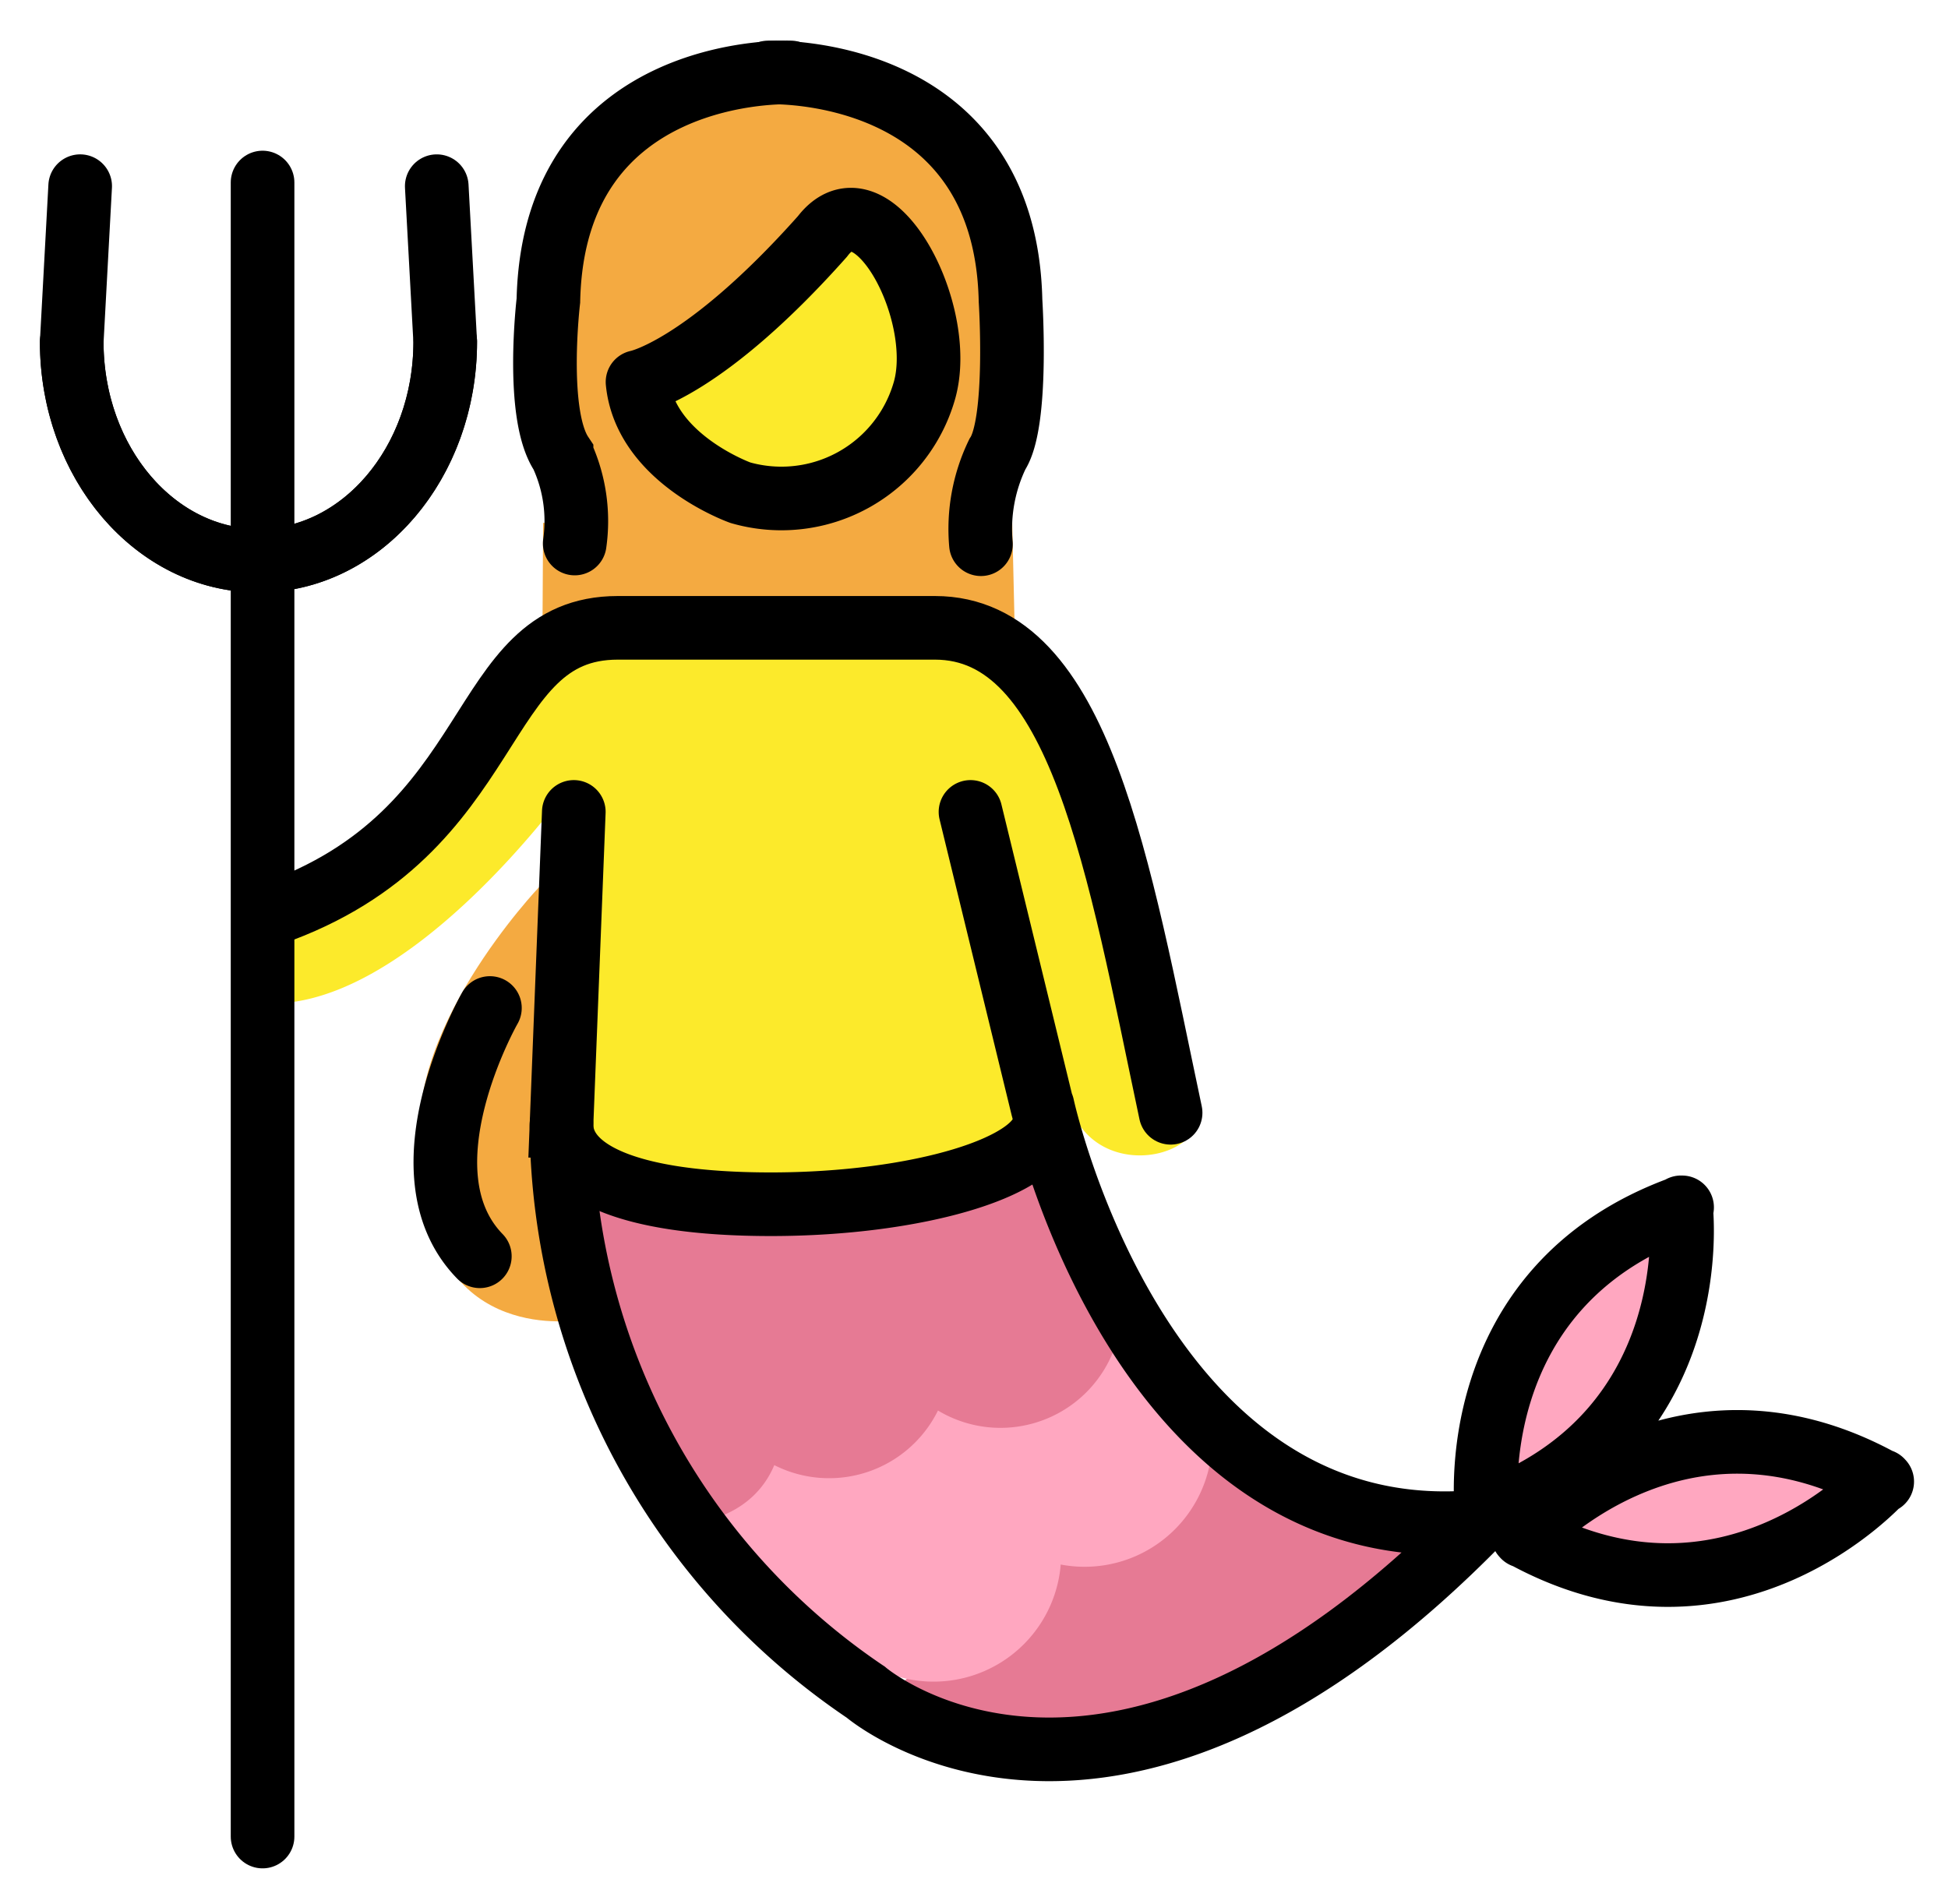 <svg xmlns="http://www.w3.org/2000/svg" role="img" viewBox="6.70 5.57 61.23 59.85"><title>1F9DC-200D-2640-FE0F.svg</title><path fill="#e67a94" d="M33.89 59.412l10.457-8.456 8.047 3.77s-8.819 11.164-18.504 4.686z"/><path fill="#ffa7c0" d="M26.854 51.666a3.364 3.364 0 0 0 2.631-2.907c.486-2.61 3.855 2.766 4.943-1.647 0 0 6.944 1.493 6.043-2.197l4.106 5.176s-1.657 4.155-5.894 3.113c0 0 1.43 5.9-3.445 4.23 0 0 .646 1.893-3.547.129z"/><path fill="none" stroke="#ffa7c0" stroke-linecap="round" stroke-miterlimit="10" stroke-width="2" d="M38.669 52.954a3.01 3.01 0 0 1-4.747 3.608m9.499-7.218a3.013 3.013 0 0 1-4.752 3.609"/><path fill="none" stroke="#e67a94" stroke-linecap="round" stroke-miterlimit="10" stroke-width="2" d="M30.14 49.23c.38 1.373.093 2.692-1.307 3.129-1.402.439-1.598-1.034-1.979-2.409m8.662-2.305a2.816 2.816 0 0 1-5.386 1.586m10.773-3.174a2.817 2.817 0 0 1-5.388 1.588"/><path fill="#e67a94" d="M23.646 42.659s.115 2.516 1.647.347c1.533-2.169 5.842 3.353 8.675-.203 0 0 4.77 2.312 5.493-1.416l1.966 5.059s-2.342 4.425-5.753 1.706c0 0-1.619 4.714-5.35 1.157 0 0-.327 5.076-4.664 1.144z"/><path fill="#ffa7c0" d="M59.258 43.853c2.009.915-3.162 9.868-5.707 9.252s4.01-10.021 5.707-9.252z"/><path fill="#ffa7c0" d="M53.765 53.885c-1.139-2.356 10.29-3.266 10.771-1.467.571 2.136-9.631 3.824-10.771 1.467"/><g fill="#fcea2b"><path d="M24.643 30.236s-5.307 7.476-9.965 6.844l-.158-2.999s3.869-.08 9.871-8.292l12.396-.632S40.419 26.5 41.684 31.79c.781 3.272 1.369 5.945 2.178 7.28a4.296 4.296 0 0 1 .563 1.485c-.077 1.586-3.501 2.128-4.154-.434-1.815-2.371-1.527 2.612-1.527 2.612l-14.589.452M36.241 17.27a4.784 4.784 0 0 1-4.784 4.785c-2.643 0-6.528-4.037-4.023-4.873 2.616-.871 3.092-3.091 4.201-4.042 2.007-1.72 4.606 1.487 4.606 4.13z"/></g><g fill="#f4aa41"><path d="M23.671 33.431s-4.518 4.729-3.669 8.582c-.044 5.809 4.761 5.067 4.761 5.067zm1.168-8.274s.69-3.324-.359-5.393-1.529-11.161 6.998-11.36 6.714 11.416 6.714 11.416l-.879 5.043-5.441-3.185s8.613-4.224 1.025-8.736c0 0-3.969 5.131-6.579 4.776l4.741 3.969z"/><path d="M23.751 25.418l.02-3.411 14.743-.121.081 3.511-14.844.021z"/></g><g fill="none" stroke="#000" stroke-width="2"><path stroke-linecap="round" stroke-miterlimit="10" d="M15.235 34.304c7.326-2.569 6.312-8.996 10.883-8.996h9.971c4.571 0 5.774 7.548 7.406 15.246"/><path stroke-linecap="round" stroke-miterlimit="10" d="M24.736 31.095l-.388 9.867a21.666 21.666 0 0 0 9.563 17.805S41.61 65.377 53.35 53.264M39.471 40.397l-2.266-9.302m16.028 22.306c-10.73 1.05-13.763-13.061-13.763-13.061"/><path stroke-linecap="round" stroke-linejoin="round" d="M14.953 63.308v-52"/><path stroke-linecap="round" stroke-miterlimit="10" d="M8.954 16.314c0 3.8 2.628 6.882 5.87 6.882s5.87-3.082 5.87-6.882l-.266-4.891"/><path stroke-linecap="round" stroke-miterlimit="10" d="M20.695 16.314c0 3.8-2.628 6.882-5.87 6.882s-5.87-3.082-5.87-6.882l.265-4.891m44.209 41.708s-.856-7.077 6.143-9.604m-.034-.001s.857 7.076-6.141 9.604m1.195.735s4.755-5.311 11.27-1.717m-.023-.025s-4.753 5.31-11.27 1.716M39.53 40.805c0 1.444-4.007 2.624-8.595 2.624-4.592 0-6.586-1.063-6.586-2.508m7.205-33.073s-7.453-.312-7.617 7.171c0 0-.425 3.571.414 4.832a4.982 4.982 0 0 1 .414 2.806"/><path stroke-linecap="round" stroke-miterlimit="10" d="M37.533 22.679a5.399 5.399 0 0 1 .516-2.828c.663-1.014.414-4.832.414-4.832-.164-7.483-7.617-7.171-7.617-7.171M22.099 37.26s-2.928 5.123-.317 7.805"/><path stroke-linejoin="round" d="M32.55 13.005c1.562-2.056 3.918 2.365 3.206 4.848a4.676 4.676 0 0 1-5.784 3.207l-.002-.001s-2.997-1.065-3.231-3.48c.001 0 2.093-.394 5.811-4.574z"/></g></svg>